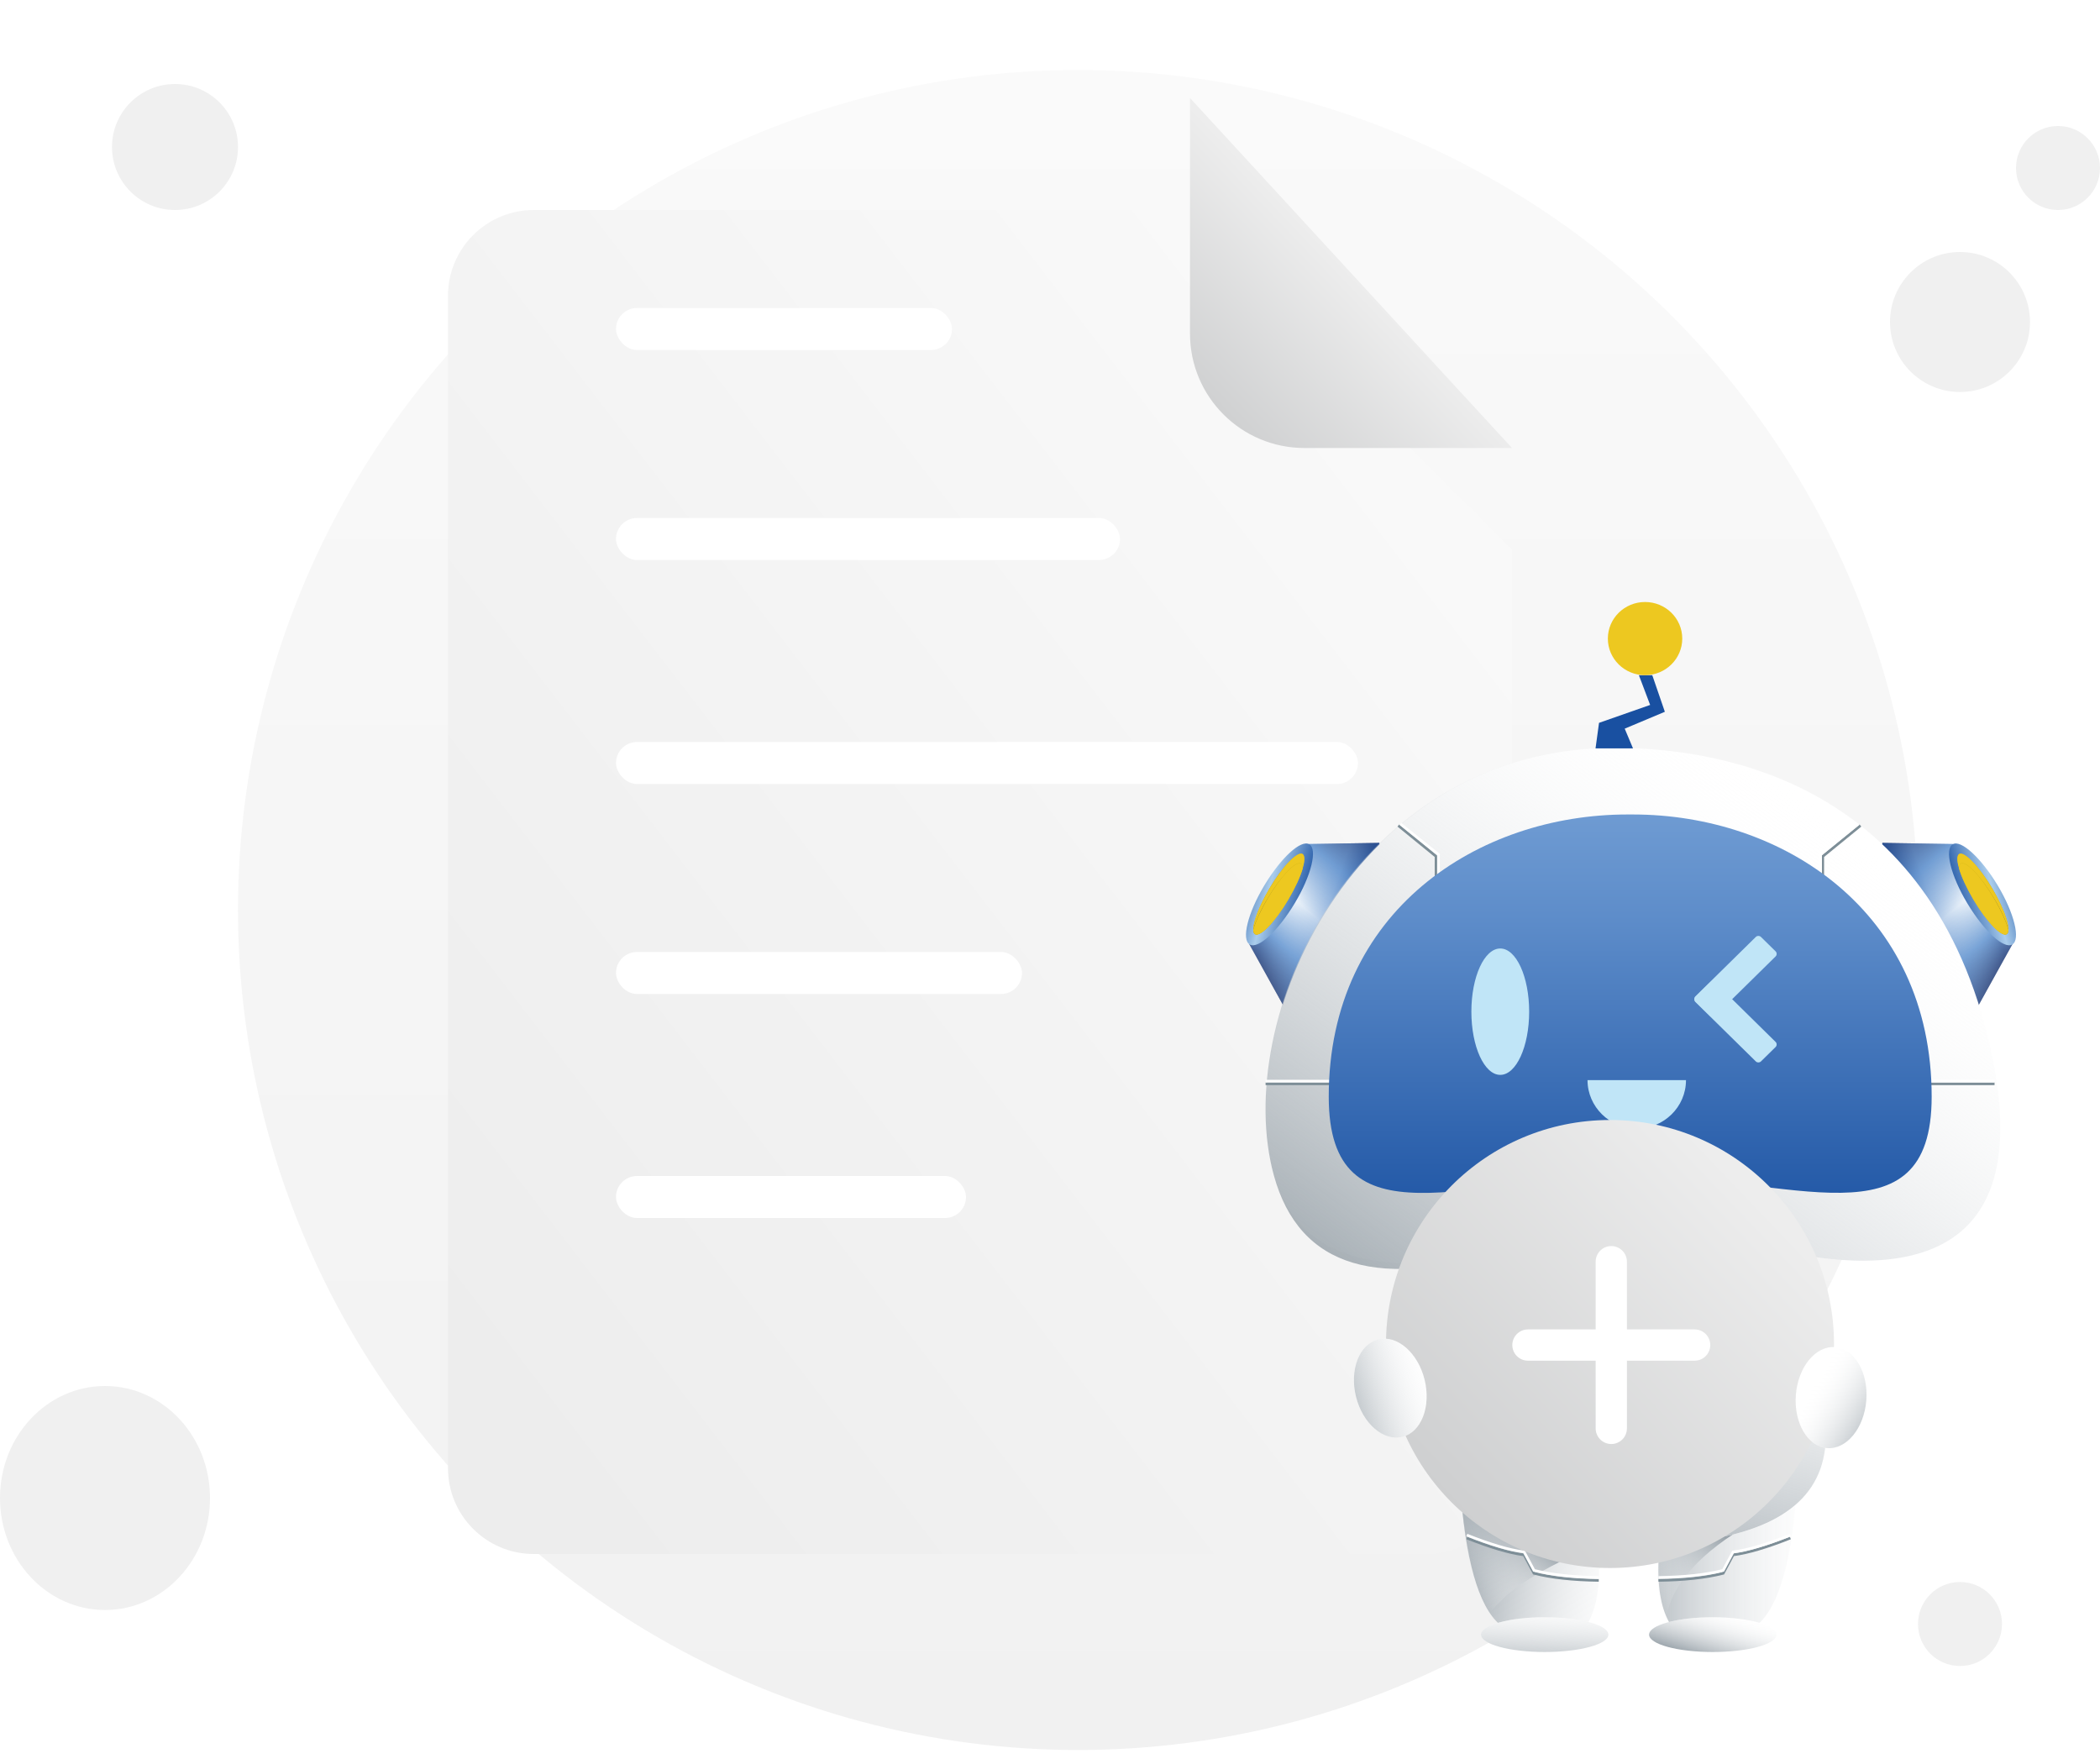 <svg xmlns="http://www.w3.org/2000/svg" xmlns:xlink="http://www.w3.org/1999/xlink" fill="none" version="1.1" width="150" height="126" viewBox="0 0 150 126"><defs><linearGradient x1="0.5" y1="0" x2="0.5" y2="1" id="master_svg0_917_061034"><stop offset="0%" stop-color="#FAFAFA" stop-opacity="1"/><stop offset="100%" stop-color="#F1F1F1" stop-opacity="1"/></linearGradient><filter id="master_svg1_15648_121370" filterUnits="objectBoundingBox" color-interpolation-filters="sRGB" x="-20" y="-12" width="116" height="136"><feFlood flood-opacity="0" result="BackgroundImageFix"/><feColorMatrix in="SourceAlpha" type="matrix" values="0 0 0 0 0 0 0 0 0 0 0 0 0 0 0 0 0 0 127 0"/><feOffset dy="8" dx="0"/><feGaussianBlur stdDeviation="5"/><feColorMatrix type="matrix" values="0 0 0 0 0 0 0 0 0 0 0 0 0 0 0 0 0 0 0.1 0"/><feBlend mode="normal" in2="BackgroundImageFix" result="effect1_dropShadow"/><feBlend mode="normal" in="SourceGraphic" in2="effect1_dropShadow" result="shape"/></filter><linearGradient x1="0.07" y1="0.925" x2="0.925" y2="0.091" id="master_svg2_15648_121372"><stop offset="0%" stop-color="#EDEDED" stop-opacity="1"/><stop offset="100%" stop-color="#FAFAFA" stop-opacity="1"/></linearGradient><linearGradient x1="0.5" y1="0.5" x2="0.085" y2="0.931" id="master_svg3_15648_053870"><stop offset="0%" stop-color="#EDEDED" stop-opacity="1"/><stop offset="100%" stop-color="#CECFD0" stop-opacity="1"/></linearGradient><linearGradient x1="0.139" y1="0.92" x2="0.842" y2="-0.032" id="master_svg4_15648_121334"><stop offset="0%" stop-color="#1E2A5D" stop-opacity="1"/><stop offset="25%" stop-color="#729ED4" stop-opacity="1"/><stop offset="49.01%" stop-color="#FFFFFF" stop-opacity="1"/><stop offset="77.97%" stop-color="#6896CF" stop-opacity="1"/><stop offset="100%" stop-color="#1E2A5D" stop-opacity="1"/></linearGradient><linearGradient x1="0.757" y1="0.559" x2="0.229" y2="0.316" id="master_svg5_15648_121331"><stop offset="0%" stop-color="#1950A1" stop-opacity="0.7"/><stop offset="42.33%" stop-color="#729ED4" stop-opacity="0.5"/><stop offset="100%" stop-color="#AACDEC" stop-opacity="0"/></linearGradient><linearGradient x1="0.866" y1="0.638" x2="-0.053" y2="0.292" id="master_svg6_15648_121319"><stop offset="0%" stop-color="#1950A1" stop-opacity="1"/><stop offset="54.46%" stop-color="#AACDEC" stop-opacity="1"/><stop offset="100%" stop-color="#1950A1" stop-opacity="1"/></linearGradient><linearGradient x1="0.823" y1="0.657" x2="0.171" y2="0.34" id="master_svg7_15648_121328"><stop offset="51.98%" stop-color="#DABB1A" stop-opacity="1"/><stop offset="100%" stop-color="#7C6D2A" stop-opacity="1"/></linearGradient><linearGradient x1="0.794" y1="0.655" x2="0.125" y2="0.296" id="master_svg8_15648_121323"><stop offset="51.98%" stop-color="#DABB1A" stop-opacity="1"/><stop offset="100%" stop-color="#7C6D2A" stop-opacity="1"/></linearGradient><linearGradient x1="0.858" y1="0.917" x2="0.156" y2="-0.035" id="master_svg9_15648_121300"><stop offset="0%" stop-color="#1E2A5D" stop-opacity="1"/><stop offset="25%" stop-color="#729ED4" stop-opacity="1"/><stop offset="49.01%" stop-color="#FFFFFF" stop-opacity="1"/><stop offset="77.97%" stop-color="#6896CF" stop-opacity="1"/><stop offset="100%" stop-color="#1E2A5D" stop-opacity="1"/></linearGradient><linearGradient x1="0.24" y1="0.556" x2="0.769" y2="0.313" id="master_svga_15648_121297"><stop offset="0%" stop-color="#1950A1" stop-opacity="0.7"/><stop offset="42.33%" stop-color="#729ED4" stop-opacity="0.5"/><stop offset="100%" stop-color="#AACDEC" stop-opacity="0"/></linearGradient><linearGradient x1="0.126" y1="0.633" x2="1.044" y2="0.287" id="master_svgb_15648_121312"><stop offset="0%" stop-color="#1950A1" stop-opacity="1"/><stop offset="54.46%" stop-color="#AACDEC" stop-opacity="1"/><stop offset="100%" stop-color="#1950A1" stop-opacity="1"/></linearGradient><linearGradient x1="0.171" y1="0.652" x2="0.822" y2="0.335" id="master_svgc_15648_121304"><stop offset="51.98%" stop-color="#DABB1A" stop-opacity="1"/><stop offset="100%" stop-color="#7C6D2A" stop-opacity="1"/></linearGradient><linearGradient x1="0.199" y1="0.649" x2="0.868" y2="0.289" id="master_svgd_15648_121308"><stop offset="51.98%" stop-color="#DABB1A" stop-opacity="1"/><stop offset="100%" stop-color="#7C6D2A" stop-opacity="1"/></linearGradient><linearGradient x1="1.238" y1="0.5" x2="-0.298" y2="0.5" id="master_svge_15648_121277"><stop offset="0%" stop-color="#FFFFFF" stop-opacity="0"/><stop offset="100%" stop-color="#8C979F" stop-opacity="1"/></linearGradient><linearGradient x1="0.926" y1="0.122" x2="0.055" y2="0.898" id="master_svgf_15648_121292"><stop offset="0%" stop-color="#FFFFFF" stop-opacity="0"/><stop offset="100%" stop-color="#8C979F" stop-opacity="1"/></linearGradient><linearGradient x1="-0.088" y1="0.831" x2="0.618" y2="-0.008" id="master_svgg_15648_121338"><stop offset="0%" stop-color="#FFFFFF" stop-opacity="0"/><stop offset="100%" stop-color="#8C979F" stop-opacity="1"/></linearGradient><linearGradient x1="1.213" y1="0.645" x2="-0.068" y2="0.441" id="master_svgh_15648_121252"><stop offset="0%" stop-color="#FFFFFF" stop-opacity="0"/><stop offset="100%" stop-color="#8C979F" stop-opacity="1"/></linearGradient><linearGradient x1="0.698" y1="-0.635" x2="0.262" y2="1.854" id="master_svgi_15648_121341"><stop offset="0%" stop-color="#FFFFFF" stop-opacity="0"/><stop offset="100%" stop-color="#8C979F" stop-opacity="1"/></linearGradient><linearGradient x1="0.015" y1="0.823" x2="0.467" y2="0.302" id="master_svgj_15648_121280"><stop offset="0%" stop-color="#FFFFFF" stop-opacity="0"/><stop offset="100%" stop-color="#8C979F" stop-opacity="1"/></linearGradient><linearGradient x1="0.873" y1="0.246" x2="0.042" y2="1.046" id="master_svgk_15648_121289"><stop offset="0%" stop-color="#FFFFFF" stop-opacity="0"/><stop offset="100%" stop-color="#8C979F" stop-opacity="1"/></linearGradient><linearGradient x1="0.749" y1="0.1" x2="0.274" y2="1.092" id="master_svgl_15648_121286"><stop offset="0%" stop-color="#FFFFFF" stop-opacity="0"/><stop offset="100%" stop-color="#8C979F" stop-opacity="1"/></linearGradient><linearGradient x1="0.143" y1="1.188" x2="0.658" y2="-0.066" id="master_svgm_15648_121255"><stop offset="0%" stop-color="#FFFFFF" stop-opacity="0"/><stop offset="100%" stop-color="#8C979F" stop-opacity="1"/></linearGradient><linearGradient x1="0.5" y1="1.003" x2="0.5" y2="-0.053" id="master_svgn_15648_121237"><stop offset="0%" stop-color="#1950A1" stop-opacity="1"/><stop offset="73.02%" stop-color="#5E8DCA" stop-opacity="1"/><stop offset="100%" stop-color="#729ED4" stop-opacity="1"/></linearGradient><radialGradient cx="0" cy="0" r="1" gradientUnits="userSpaceOnUse" id="master_svgo_15648_121268" gradientTransform="translate(116.199 100.858) rotate(0) scale(6.253 6.355)"><stop offset="68.81%" stop-color="#FFFFFF" stop-opacity="1"/><stop offset="100%" stop-color="#FFFFFF" stop-opacity="0"/></radialGradient><linearGradient x1="0.801" y1="0.102" x2="0.154" y2="0.953" id="master_svgp_15648_121265"><stop offset="0%" stop-color="#BFE4F3" stop-opacity="1"/><stop offset="46.29%" stop-color="#5282C3" stop-opacity="1"/><stop offset="100%" stop-color="#1950A1" stop-opacity="1"/></linearGradient><linearGradient x1="0.851" y1="0.199" x2="0.151" y2="0.867" id="master_svgq_15648_121357"><stop offset="0%" stop-color="#EDEDED" stop-opacity="1"/><stop offset="100%" stop-color="#CECFD0" stop-opacity="1"/></linearGradient><linearGradient x1="1.187" y1="0.5" x2="-0.495" y2="0.663" id="master_svgr_15648_121365"><stop offset="0%" stop-color="#FFFFFF" stop-opacity="0"/><stop offset="100%" stop-color="#8C979F" stop-opacity="1"/></linearGradient><linearGradient x1="0.708" y1="0.319" x2="-0.244" y2="1" id="master_svgs_15648_121352"><stop offset="0%" stop-color="#FFFFFF" stop-opacity="0"/><stop offset="100%" stop-color="#8C979F" stop-opacity="1"/></linearGradient></defs><g><g><ellipse cx="77" cy="65" rx="60" ry="60" fill="url(#master_svg0_917_061034)" fill-opacity="1"/></g><g><ellipse cx="140" cy="23" rx="5" ry="5" fill="#F0F0F0" fill-opacity="1"/></g><g><ellipse cx="7.5" cy="107" rx="7.5" ry="8" fill="#F0F0F0" fill-opacity="1"/></g><g><ellipse cx="12.5" cy="10.5" rx="4.5" ry="4.5" fill="#F0F0F0" fill-opacity="1"/></g><g><ellipse cx="147" cy="12" rx="3" ry="3" fill="#F0F0F0" fill-opacity="1"/></g><g><ellipse cx="140" cy="116" rx="3" ry="3" fill="#F0F0F0" fill-opacity="1"/></g><g><g filter="url(#master_svg1_15648_121370)"><path d="M32,96.871C32,100.256,34.744,103,38.129,103L101.871,103C105.256,103,108,100.256,108,96.871L108,31.253L83.68,7L38.129,7C34.744,7,32,9.744,32,13.129L32,96.871Z" fill="url(#master_svg2_15648_121372)" fill-opacity="1"/></g><g><path d="M85,7L85,23.828C85,28.341,88.659,32,93.172,32L108,32L85,7Z" fill="url(#master_svg3_15648_053870)" fill-opacity="1"/></g><g><rect x="44" y="22" width="24" height="3" rx="1.5" fill="#FFFFFF" fill-opacity="1"/></g><g><rect x="44" y="37" width="36" height="3" rx="1.5" fill="#FFFFFF" fill-opacity="1"/></g><g><rect x="44" y="68" width="29" height="3" rx="1.5" fill="#FFFFFF" fill-opacity="1"/></g><g><rect x="44" y="84" width="25" height="3" rx="1.5" fill="#FFFFFF" fill-opacity="1"/></g><g><rect x="44" y="53" width="53" height="3" rx="1.5" fill="#FFFFFF" fill-opacity="1"/></g></g><g><g><g><path d="M96.42,66.583Q98.867,62.766,98.523,60.208L93.476,60.283L89.233,67.448L91.66,71.811Q93.686,70.871,96.42,66.583Z" fill="url(#master_svg4_15648_121334)" fill-opacity="1"/></g><g><path d="M96.42,66.583Q99,62.427,98.523,60.208L93.476,60.283L89.233,67.448L91.66,71.811Q93.686,70.984,96.42,66.583Z" fill="url(#master_svg5_15648_121331)" fill-opacity="1"/></g><g><path d="M93.514,60.302C94.126,60.64,93.667,62.54,92.482,64.515C91.297,66.489,89.882,67.806,89.271,67.467C88.659,67.129,89.118,65.229,90.303,63.255C91.488,61.28,92.903,59.963,93.514,60.302Z" fill="url(#master_svg6_15648_121319)" fill-opacity="1"/></g><g><g><path d="M93.036,60.998C93.4,61.205,92.941,62.653,92.023,64.232C91.106,65.812,90.035,66.941,89.653,66.715C89.29,66.508,89.749,65.06,90.666,63.48C91.584,61.9,92.673,60.791,93.036,60.998Z" fill="url(#master_svg7_15648_121328)" fill-opacity="1"/></g><g><path d="M93.036,60.998C92.673,60.791,91.603,61.9,90.666,63.48C89.94,64.703,89.5,65.85,89.519,66.395C89.691,65.793,90.054,64.985,90.551,64.157C91.488,62.577,92.539,61.468,92.922,61.675C92.998,61.731,93.036,61.825,93.055,61.994C93.208,61.487,93.208,61.111,93.036,60.998Z" fill="#EDC820" fill-opacity="1"/></g><g><path d="M92.922,61.694C92.559,61.487,91.488,62.596,90.551,64.176C90.054,65.022,89.691,65.812,89.519,66.414C89.519,66.564,89.557,66.677,89.653,66.734C90.016,66.941,91.087,65.831,92.023,64.251C92.52,63.405,92.883,62.615,93.055,62.013C93.055,61.844,93.017,61.731,92.922,61.694Z" fill="url(#master_svg8_15648_121323)" fill-opacity="1"/></g><g><path d="M92.922,61.694C92.559,61.487,91.488,62.596,90.551,64.176C90.054,65.022,89.691,65.812,89.519,66.414C89.519,66.564,89.557,66.677,89.653,66.734C90.016,66.941,91.087,65.831,92.023,64.251C92.52,63.405,92.883,62.615,93.055,62.013C93.055,61.844,93.017,61.731,92.922,61.694Z" fill="#EDC820" fill-opacity="1"/></g></g></g><g><g><path d="M136.561,66.583Q134.114,62.766,134.458,60.208L139.505,60.283L143.748,67.448L141.321,71.811Q139.294,70.871,136.561,66.583Z" fill="url(#master_svg9_15648_121300)" fill-opacity="1"/></g><g><path d="M136.561,66.583Q133.981,62.427,134.458,60.208L139.505,60.283L143.748,67.448L141.321,71.811Q139.294,70.984,136.561,66.583Z" fill="url(#master_svga_15648_121297)" fill-opacity="1"/></g><g><path d="M139.486,60.302C138.874,60.64,139.333,62.54,140.518,64.515C141.703,66.489,143.118,67.806,143.729,67.467C144.341,67.129,143.882,65.229,142.697,63.255C141.512,61.28,140.078,59.963,139.486,60.302Z" fill="url(#master_svgb_15648_121312)" fill-opacity="1"/></g><g><g><path d="M139.944,60.998C139.581,61.205,140.04,62.653,140.957,64.232C141.894,65.812,142.945,66.922,143.328,66.715C143.691,66.508,143.232,65.06,142.315,63.48C141.378,61.9,140.308,60.791,139.944,60.998Z" fill="url(#master_svgc_15648_121304)" fill-opacity="1"/></g><g><path d="M139.944,60.998C140.308,60.791,141.378,61.9,142.315,63.48C143.041,64.703,143.481,65.85,143.461,66.395C143.289,65.793,142.926,64.985,142.429,64.157C141.493,62.577,140.441,61.468,140.059,61.675C139.983,61.731,139.944,61.825,139.925,61.994C139.772,61.487,139.772,61.111,139.944,60.998Z" fill="#EDC820" fill-opacity="1"/></g><g><path d="M140.059,61.694C140.422,61.487,141.493,62.596,142.429,64.176C142.926,65.022,143.289,65.812,143.461,66.414C143.461,66.564,143.423,66.677,143.328,66.734C142.965,66.941,141.894,65.831,140.957,64.251C140.46,63.405,140.097,62.615,139.925,62.013C139.944,61.844,139.983,61.731,140.059,61.694Z" fill="url(#master_svgd_15648_121308)" fill-opacity="1"/></g><g><path d="M140.059,61.694C140.422,61.487,141.493,62.596,142.429,64.176C142.926,65.022,143.289,65.812,143.461,66.414C143.461,66.564,143.423,66.677,143.328,66.734C142.965,66.941,141.894,65.831,140.957,64.251C140.46,63.405,140.097,62.615,139.925,62.013C139.944,61.844,139.983,61.731,140.059,61.694Z" fill="#EDC820" fill-opacity="1"/></g></g></g><g><path d="M128.437,104.873Q128.036,113.411,125.819,115.781C123.601,118.15,117.618,119.467,118.555,110.346" fill="#FFFFFF" fill-opacity="1"/></g><g><path d="M128.437,104.873Q128.036,113.411,125.819,115.781C123.601,118.15,117.618,119.467,118.555,110.346" fill="url(#master_svge_15648_121277)" fill-opacity="1"/></g><g><ellipse cx="122.34" cy="116.759" rx="4.549" ry="1.241" fill="#FFFFFF" fill-opacity="1"/></g><g><ellipse cx="122.34" cy="116.759" rx="4.549" ry="1.241" fill="url(#master_svgf_15648_121292)" fill-opacity="1"/></g><g><path d="M125.13,108.766Q119.664,111.907,119.014,115.518Q118.153,114.182,118.536,110.346C118.555,110.346,122.493,108.446,125.13,108.766Z" fill="url(#master_svgg_15648_121338)" fill-opacity="1"/></g><g><path d="M104.238,104.873Q104.639,113.411,106.857,115.781C109.074,118.15,115.057,119.467,114.12,110.346" fill="#FFFFFF" fill-opacity="1"/></g><g><path d="M104.238,104.873Q104.639,113.411,106.857,115.781C109.074,118.15,115.057,119.467,114.12,110.346" fill="url(#master_svgh_15648_121252)" fill-opacity="1"/></g><g><ellipse cx="110.336" cy="116.759" rx="4.549" ry="1.241" fill="#FFFFFF" fill-opacity="1"/></g><g><ellipse cx="110.336" cy="116.759" rx="4.549" ry="1.241" fill="url(#master_svgi_15648_121341)" fill-opacity="1"/></g><g><path d="M114.12,110.346Q108.175,112.791,106.436,115.217Q104.601,112.885,104.238,104.873Q109.475,107.845,114.12,110.346Z" fill="url(#master_svgj_15648_121280)" fill-opacity="1"/></g><g><path d="M124.289,88.662Q132.547,92.16,135.338,98.291C138.129,104.422,134.573,106.66,132.069,103.933Q129.393,105.832,129.928,102.485Q128.552,99.306,127.405,99.476" fill="#FFFFFF" fill-opacity="1"/></g><g><path d="M142.181,74.896C137.937,55.845,122.894,53.419,115.324,53.419C96.611,53.419,87.971,73.165,91.01,83.942C93.304,92.122,103.167,90.467,108.156,89.038Q93.648,110.327,116.663,110.327Q139.677,110.327,124.423,88.662C133.407,91.201,145.966,92.047,142.181,74.896Z" fill="#FFFFFF" fill-opacity="1"/></g><g><path d="M108.137,89.057Q93.725,93.89,90.991,83.96C87.952,72.902,96.611,53.419,115.324,53.419C122.894,53.419,137.957,55.826,142.181,74.896C145.985,92.047,133.426,91.201,124.404,88.662Q121.174,88.154,116.28,88.154Q111.444,88.154,108.137,89.057Z" fill="url(#master_svgk_15648_121289)" fill-opacity="1"/></g><g><path d="M124.347,88.681Q139.581,110.346,116.586,110.346Q93.591,110.346,108.099,89.057L112.878,85.202L119.644,85.202L124.347,88.681Z" fill="url(#master_svgl_15648_121286)" fill-opacity="1"/></g><g><path d="M113.967,53.456L114.216,51.632L117.867,50.353L117.064,48.228L118.02,48.228L118.918,50.842L116.051,52.046L116.643,53.456" fill="#1950A1" fill-opacity="1"/></g><g><ellipse cx="117.504" cy="45.614" rx="2.657" ry="2.614" fill="#EDC820" fill-opacity="1"/></g><g><path d="M116.433,101.245Q126.494,101.245,129.135,99.728L129.039,99.562Q126.443,101.054,116.433,101.054Q106.423,101.054,103.807,99.562L103.712,99.728Q106.372,101.245,116.433,101.245Z" fill-rule="evenodd" fill="#7D8E97" fill-opacity="1"/></g><g><path d="M116.433,101.095Q126.494,101.095,129.135,99.578L129.039,99.411Q126.443,100.903,116.433,100.903Q106.423,100.903,103.807,99.411L103.712,99.578Q106.372,101.095,116.433,101.095Z" fill-rule="evenodd" fill="#FFFFFF" fill-opacity="1"/></g><g><path d="M124.347,88.681Q109.762,90.166,103.989,98.216Q105.232,93.006,108.08,89.057Q110.737,88.286,116.452,88.154Q120.868,88.041,124.347,88.681Z" fill="url(#master_svgm_15648_121255)" fill-opacity="1"/></g><g><path d="M109.547,112.47Q111.412,112.943,114.195,112.98L114.198,112.789Q111.468,112.752,109.635,112.294L108.925,110.971L108.875,110.965Q107.358,110.779,104.808,109.768L104.738,109.946Q107.269,110.95,108.803,111.149L109.506,112.459L109.547,112.47Z" fill-rule="evenodd" fill="#7D8E97" fill-opacity="1"/></g><g><path d="M109.547,112.263Q111.412,112.736,114.195,112.774L114.198,112.582Q111.468,112.545,109.635,112.087L108.925,110.764L108.875,110.758Q107.358,110.572,104.808,109.561L104.738,109.739Q107.269,110.743,108.803,110.942L109.506,112.253L109.547,112.263Z" fill-rule="evenodd" fill="#FFFFFF" fill-opacity="1"/></g><g><path d="M123.021,112.294Q121.188,112.752,118.458,112.789L118.461,112.98Q121.244,112.943,123.109,112.47L123.15,112.459L123.853,111.149Q125.386,110.95,127.918,109.946L127.848,109.768Q125.298,110.779,123.781,110.965L123.731,110.971L123.021,112.294Z" fill-rule="evenodd" fill="#7D8E97" fill-opacity="1"/></g><g><path d="M123.021,112.087Q121.188,112.545,118.458,112.582L118.461,112.774Q121.244,112.736,123.109,112.263L123.15,112.253L123.853,110.942Q125.386,110.743,127.918,109.739L127.848,109.561Q125.298,110.572,123.781,110.758L123.731,110.764L123.021,112.087Z" fill-rule="evenodd" fill="#FFFFFF" fill-opacity="1"/></g><g><path d="M102.479,61.212L102.479,63.198L102.671,63.198L102.671,61.122L99.94,58.892L99.819,59.041L102.479,61.212Z" fill-rule="evenodd" fill="#7D8E97" fill-opacity="1"/></g><g><path d="M102.651,61.081L102.651,63.066L102.843,63.066L102.843,60.989L100.093,58.779L99.972,58.928L102.651,61.081Z" fill-rule="evenodd" fill="#FFFFFF" fill-opacity="1"/></g><g><path d="M130.1,61.122L130.1,63.198L130.292,63.198L130.292,61.212L132.952,59.041L132.83,58.892L130.1,61.122Z" fill-rule="evenodd" fill="#7D8E97" fill-opacity="1"/></g><g><path d="M129.947,60.99L129.947,63.066L130.139,63.066L130.139,61.081L132.798,58.928L132.678,58.779L129.947,60.99Z" fill-rule="evenodd" fill="#FFFFFF" fill-opacity="1"/></g><g><line x1="90.399" y1="77.414" x2="97.433" y2="77.414" fill-opacity="0" stroke-opacity="1" stroke="#7D8E97" fill="none" stroke-width="0.192"/></g><g><line x1="90.399" y1="77.226" x2="97.433" y2="77.226" fill-opacity="0" stroke-opacity="1" stroke="#FFFFFF" fill="none" stroke-width="0.192"/></g><g><line x1="135.414" y1="77.414" x2="142.468" y2="77.414" fill-opacity="0" stroke-opacity="1" stroke="#7D8E97" fill="none" stroke-width="0.192"/></g><g><line x1="135.414" y1="77.226" x2="142.468" y2="77.226" fill-opacity="0" stroke-opacity="1" stroke="#FFFFFF" fill="none" stroke-width="0.192"/></g><g><path d="M116.376,83.979C105.002,83.979,94.91,89.132,94.91,78.337C94.91,65.041,105.614,58.177,116.242,58.177L116.643,58.177C127.271,58.177,137.976,65.041,137.976,78.337C137.976,89.113,127.883,83.979,116.51,83.979L116.376,83.979Z" fill="url(#master_svgn_15648_121237)" fill-opacity="1"/></g><g><g><ellipse cx="107.162" cy="72.263" rx="2.064" ry="4.514" fill="#C0E5F7" fill-opacity="1"/></g><g><path d="M122.149,72.564L121.097,71.529C121.002,71.435,121.002,71.266,121.097,71.172L125.417,66.922C125.513,66.828,125.685,66.828,125.78,66.922L126.832,67.956C126.927,68.05,126.927,68.219,126.832,68.313L122.512,72.564C122.397,72.658,122.244,72.658,122.149,72.564Z" fill="#C0E5F7" fill-opacity="1"/></g><g><path d="M121.097,71.21L122.149,70.175C122.244,70.081,122.416,70.081,122.512,70.175L126.832,74.426C126.927,74.52,126.927,74.689,126.832,74.783L125.78,75.817C125.685,75.911,125.513,75.911,125.417,75.817L121.097,71.567C121.002,71.473,121.002,71.304,121.097,71.21Z" fill="#C0E5F7" fill-opacity="1"/></g><g><path d="M120.428,77.152C120.428,79.071,118.842,80.613,116.911,80.613C114.98,80.613,113.394,79.052,113.394,77.152L120.428,77.152Z" fill="#C0E5F7" fill-opacity="1"/></g></g><g><g style="opacity:0.21;"><ellipse cx="116.165" cy="100.999" rx="6.251" ry="6.15" fill="url(#master_svgo_15648_121268)" fill-opacity="1"/></g><g><ellipse cx="116.165" cy="101.149" rx="4.263" ry="4.194" fill="#0F7CC0" fill-opacity="1"/></g><g><g><path d="M116.166,105.625C113.662,105.625,111.635,103.632,111.635,101.168C111.635,98.705,113.662,96.711,116.166,96.711C118.67,96.711,120.696,98.705,120.696,101.168C120.696,103.632,118.67,105.625,116.166,105.625ZM116.166,97.219C113.948,97.219,112.151,98.987,112.151,101.168C112.151,103.35,113.948,105.118,116.166,105.118C118.383,105.118,120.18,103.35,120.18,101.168C120.18,98.987,118.364,97.219,116.166,97.219Z" fill="url(#master_svgp_15648_121265)" fill-opacity="1"/></g></g><g><g><path d="M116.166,105.099C113.948,105.099,112.151,103.331,112.151,101.149C112.151,98.968,113.948,97.2,116.166,97.2C118.383,97.2,120.18,98.968,120.18,101.149C120.18,103.331,118.383,105.099,116.166,105.099ZM116.166,97.651C114.216,97.651,112.61,99.212,112.61,101.149C112.61,103.068,114.197,104.647,116.166,104.647C118.134,104.647,119.721,103.086,119.721,101.149C119.721,99.212,118.115,97.651,116.166,97.651Z" fill="#125597" fill-opacity="1"/></g></g><g><g><g><path d="M114.827,99.043C114.942,99.005,115,99.024,115,99.137L114.904,99.306L116.185,99.306C116.299,99.382,116.299,99.438,116.185,99.513L115.497,99.513L115.497,100.059L116.261,100.059C116.357,100.134,116.357,100.19,116.261,100.265L115.573,100.265C115.841,100.529,116.108,100.792,116.338,101.037C116.338,101.149,116.28,101.187,116.166,101.131C115.917,100.886,115.669,100.642,115.439,100.416C115.229,100.83,114.885,101.112,114.369,101.3C114.235,101.3,114.197,101.243,114.273,101.131C114.866,100.867,115.21,100.566,115.267,100.247L114.331,100.247C114.235,100.171,114.235,100.115,114.331,100.04L115.286,100.04L115.286,99.494L114.808,99.494C114.675,99.701,114.56,99.833,114.464,99.908C114.35,99.927,114.292,99.889,114.292,99.777C114.407,99.664,114.598,99.419,114.827,99.043ZM115.057,101.3L117.389,101.3C117.637,101.3,117.752,101.413,117.733,101.638L117.733,102.654C117.752,102.898,117.637,103.011,117.389,102.992L115.057,102.992C114.827,103.011,114.713,102.898,114.713,102.654L114.713,101.638C114.732,101.431,114.847,101.319,115.057,101.3ZM117.332,101.507L115.133,101.507C115,101.507,114.923,101.582,114.923,101.714L114.923,102.052L117.542,102.052L117.542,101.714C117.561,101.582,117.484,101.507,117.332,101.507ZM117.542,102.24L114.923,102.24L114.923,102.579C114.923,102.729,115,102.804,115.133,102.786L117.332,102.786C117.484,102.804,117.561,102.748,117.542,102.579L117.542,102.24ZM116.777,99.25L117.733,99.25C117.981,99.25,118.096,99.363,118.077,99.588L118.077,100.642C118.096,100.905,117.981,101.037,117.733,101.018L116.777,101.018C116.548,101.037,116.433,100.924,116.433,100.679L116.433,99.588C116.452,99.363,116.567,99.25,116.777,99.25ZM117.676,99.438L116.854,99.438C116.72,99.438,116.643,99.513,116.643,99.645L116.643,100.585C116.643,100.736,116.72,100.811,116.854,100.792L117.676,100.792C117.829,100.811,117.905,100.754,117.886,100.585L117.886,99.645C117.905,99.513,117.829,99.438,117.676,99.438Z" fill="#C0E5F7" fill-opacity="1"/></g><g><path d="M114.999,103.105C114.904,103.105,114.808,103.068,114.732,103.011C114.655,102.936,114.598,102.823,114.598,102.654L114.598,101.638C114.636,101.375,114.789,101.225,115.038,101.206L115.057,101.206L116.032,101.206L115.42,100.604C115.191,100.961,114.847,101.243,114.369,101.413L114.33,101.413C114.216,101.413,114.139,101.375,114.101,101.319C114.063,101.262,114.082,101.187,114.12,101.093L114.139,101.074L114.178,101.055C114.655,100.83,114.961,100.604,115.076,100.378L114.254,100.378L114.235,100.36C114.158,100.303,114.12,100.247,114.12,100.171C114.12,100.096,114.158,100.04,114.235,99.983C114.178,99.946,114.158,99.871,114.158,99.795L114.158,99.739L114.197,99.701C114.33,99.588,114.502,99.363,114.732,98.987L114.751,98.949L114.789,98.93C114.885,98.893,114.961,98.893,115.019,98.93C115.076,98.968,115.095,99.024,115.095,99.118L115.095,99.156L115.076,99.194L116.185,99.194L116.204,99.212C116.299,99.269,116.338,99.325,116.338,99.4C116.338,99.476,116.299,99.532,116.204,99.588L116.185,99.607L115.573,99.607L115.573,99.946L116.261,99.946L116.28,99.965C116.299,99.983,116.299,99.983,116.318,100.002L116.318,99.57C116.338,99.288,116.51,99.137,116.758,99.137L117.714,99.137C117.867,99.137,118,99.175,118.077,99.269C118.153,99.344,118.173,99.457,118.173,99.588L118.173,100.623C118.192,100.792,118.153,100.924,118.058,100.999C117.981,101.074,117.867,101.112,117.714,101.093L116.758,101.093C116.624,101.112,116.51,101.074,116.433,100.999C116.357,100.924,116.299,100.811,116.299,100.642L116.299,100.284C116.28,100.303,116.28,100.303,116.261,100.322L116.242,100.341L115.764,100.341C115.974,100.548,116.165,100.755,116.338,100.943L116.357,100.98L116.357,101.018C116.357,101.093,116.338,101.149,116.299,101.187L117.351,101.187C117.504,101.187,117.637,101.225,117.714,101.319C117.79,101.394,117.809,101.507,117.809,101.638L117.809,102.635C117.828,102.786,117.79,102.898,117.714,102.974C117.637,103.049,117.523,103.087,117.351,103.068L115.019,103.068C115.038,103.105,115.019,103.105,114.999,103.105ZM114.827,102.654C114.827,102.729,114.847,102.823,114.885,102.861C114.923,102.88,114.961,102.898,115.019,102.898C114.98,102.898,114.942,102.88,114.904,102.842C114.866,102.804,114.827,102.729,114.827,102.654ZM117.446,102.898C117.504,102.898,117.561,102.898,117.599,102.861C117.637,102.823,117.637,102.767,117.637,102.71C117.637,102.767,117.599,102.804,117.58,102.842C117.542,102.861,117.504,102.88,117.446,102.898ZM115.019,102.353L115.019,102.598Q115.019,102.654,115.038,102.692Q115.057,102.71,115.095,102.692L117.312,102.692Q117.389,102.692,117.408,102.692Q117.427,102.673,117.408,102.616L117.408,102.372L115.019,102.372L115.019,102.353ZM115.019,101.939L117.427,101.939L117.427,101.695Q117.427,101.638,117.427,101.62C117.427,101.601,117.389,101.601,117.331,101.601L115.133,101.601C115.057,101.601,115.038,101.62,115.038,101.695L115.038,101.939L115.019,101.939ZM115.057,101.413C114.904,101.432,114.827,101.507,114.808,101.657L114.808,101.676C114.827,101.507,114.923,101.432,115.057,101.413ZM117.389,101.413C117.484,101.413,117.542,101.45,117.58,101.507C117.599,101.544,117.618,101.582,117.637,101.62C117.637,101.544,117.618,101.507,117.599,101.469C117.561,101.413,117.465,101.413,117.389,101.413ZM115.038,100.754C114.885,100.905,114.675,101.037,114.407,101.168C114.675,101.055,114.885,100.924,115.038,100.754ZM116.529,100.66C116.529,100.736,116.548,100.83,116.586,100.867C116.624,100.886,116.662,100.905,116.72,100.905C116.682,100.905,116.643,100.886,116.605,100.849C116.586,100.811,116.548,100.736,116.529,100.66ZM117.79,100.905C117.867,100.905,117.905,100.886,117.943,100.867C117.981,100.83,117.981,100.773,118,100.717C118,100.773,117.962,100.811,117.943,100.849C117.886,100.867,117.848,100.886,117.79,100.905ZM115.382,100.247L115.955,100.811C115.802,100.642,115.649,100.491,115.477,100.322L115.363,100.209L115.344,100.266C115.324,100.322,115.324,100.36,115.286,100.416C115.286,100.397,115.305,100.378,115.305,100.36L115.382,100.247ZM116.854,99.551C116.777,99.551,116.758,99.57,116.758,99.645L116.758,100.585Q116.758,100.642,116.777,100.679Q116.796,100.698,116.834,100.679L117.676,100.679Q117.752,100.679,117.771,100.679Q117.79,100.66,117.771,100.604L117.771,99.645Q117.771,99.588,117.771,99.57C117.771,99.551,117.733,99.551,117.676,99.551L116.854,99.551ZM114.56,99.946L115.152,99.946L115.152,99.607L114.827,99.607C114.732,99.758,114.636,99.871,114.56,99.946ZM114.713,99.419C114.579,99.607,114.483,99.739,114.388,99.833Q114.388,99.833,114.407,99.833C114.464,99.777,114.56,99.683,114.713,99.476L114.751,99.438L114.713,99.438L114.713,99.419ZM116.777,99.344C116.662,99.344,116.567,99.382,116.529,99.588L116.529,99.607C116.548,99.457,116.643,99.363,116.777,99.344ZM117.733,99.344C117.828,99.344,117.886,99.382,117.924,99.438C117.943,99.476,117.962,99.513,117.981,99.551C117.981,99.476,117.962,99.438,117.943,99.4C117.905,99.363,117.809,99.344,117.733,99.344Z" fill="#C0E5F7" fill-opacity="1"/></g></g></g></g></g><g><g><ellipse cx="115" cy="96" rx="16" ry="16" fill="url(#master_svgq_15648_121357)" fill-opacity="1"/></g><g><path d="M116.209,90.121Q116.209,90.066,116.203,90.012Q116.198,89.957,116.187,89.903Q116.176,89.849,116.16,89.797Q116.145,89.744,116.124,89.694Q116.103,89.643,116.077,89.595Q116.051,89.546,116.02,89.501Q115.99,89.455,115.955,89.413Q115.92,89.37,115.882,89.332Q115.843,89.293,115.8,89.258Q115.758,89.223,115.712,89.193Q115.667,89.162,115.618,89.136Q115.57,89.111,115.519,89.09Q115.469,89.069,115.416,89.053Q115.364,89.037,115.31,89.026Q115.256,89.015,115.202,89.01Q115.147,89.005,115.092,89.005Q115.037,89.005,114.983,89.01Q114.928,89.015,114.874,89.026Q114.821,89.037,114.768,89.053Q114.716,89.069,114.665,89.09Q114.614,89.111,114.566,89.136Q114.518,89.162,114.472,89.193Q114.426,89.223,114.384,89.258Q114.342,89.293,114.303,89.332Q114.264,89.37,114.229,89.413Q114.195,89.455,114.164,89.501Q114.134,89.546,114.108,89.595Q114.082,89.643,114.061,89.694Q114.04,89.744,114.024,89.797Q114.008,89.849,113.997,89.903Q113.987,89.957,113.981,90.012Q113.976,90.066,113.976,90.121L113.976,94.958L109.139,94.958Q109.084,94.958,109.029,94.964Q108.975,94.969,108.921,94.98Q108.867,94.99,108.815,95.006Q108.762,95.022,108.712,95.043Q108.661,95.064,108.613,95.09Q108.564,95.116,108.519,95.146Q108.473,95.177,108.431,95.212Q108.388,95.246,108.349,95.285Q108.311,95.324,108.276,95.366Q108.241,95.409,108.211,95.454Q108.18,95.5,108.154,95.548Q108.128,95.597,108.107,95.647Q108.086,95.698,108.071,95.75Q108.055,95.803,108.044,95.857Q108.033,95.91,108.028,95.965Q108.023,96.02,108.023,96.074Q108.023,96.129,108.028,96.184Q108.033,96.238,108.044,96.292Q108.055,96.346,108.071,96.398Q108.086,96.451,108.107,96.502Q108.128,96.552,108.154,96.601Q108.18,96.649,108.211,96.695Q108.241,96.74,108.276,96.783Q108.311,96.825,108.349,96.864Q108.388,96.903,108.431,96.937Q108.473,96.972,108.519,97.003Q108.564,97.033,108.613,97.059Q108.661,97.085,108.712,97.106Q108.762,97.127,108.815,97.143Q108.867,97.159,108.921,97.169Q108.975,97.18,109.029,97.185Q109.084,97.191,109.139,97.191L113.976,97.191L113.976,102.028Q113.976,102.083,113.981,102.137Q113.987,102.192,113.997,102.246Q114.008,102.299,114.024,102.352Q114.04,102.404,114.061,102.455Q114.082,102.506,114.108,102.554Q114.134,102.602,114.164,102.648Q114.195,102.694,114.229,102.736Q114.264,102.778,114.303,102.817Q114.342,102.856,114.384,102.891Q114.426,102.926,114.472,102.956Q114.518,102.987,114.566,103.012Q114.614,103.038,114.665,103.059Q114.716,103.08,114.768,103.096Q114.821,103.112,114.874,103.123Q114.928,103.133,114.983,103.139Q115.037,103.144,115.092,103.144Q115.147,103.144,115.202,103.139Q115.256,103.133,115.31,103.123Q115.364,103.112,115.416,103.096Q115.469,103.08,115.519,103.059Q115.57,103.038,115.618,103.012Q115.667,102.987,115.712,102.956Q115.758,102.926,115.8,102.891Q115.843,102.856,115.882,102.817Q115.92,102.778,115.955,102.736Q115.99,102.694,116.02,102.648Q116.051,102.602,116.077,102.554Q116.103,102.506,116.124,102.455Q116.145,102.404,116.16,102.352Q116.176,102.299,116.187,102.246Q116.198,102.192,116.203,102.137Q116.209,102.083,116.209,102.028L116.209,97.191L121.046,97.191Q121.101,97.191,121.155,97.185Q121.21,97.18,121.264,97.169Q121.317,97.159,121.37,97.143Q121.422,97.127,121.473,97.106Q121.524,97.085,121.572,97.059Q121.62,97.033,121.666,97.003Q121.712,96.972,121.754,96.937Q121.796,96.903,121.835,96.864Q121.874,96.825,121.909,96.783Q121.943,96.74,121.974,96.695Q122.004,96.649,122.03,96.601Q122.056,96.552,122.077,96.502Q122.098,96.451,122.114,96.398Q122.13,96.346,122.141,96.292Q122.151,96.238,122.157,96.184Q122.162,96.129,122.162,96.074Q122.162,96.02,122.157,95.965Q122.151,95.91,122.141,95.857Q122.13,95.803,122.114,95.75Q122.098,95.698,122.077,95.647Q122.056,95.597,122.03,95.548Q122.004,95.5,121.974,95.454Q121.943,95.409,121.909,95.366Q121.874,95.324,121.835,95.285Q121.796,95.246,121.754,95.212Q121.712,95.177,121.666,95.146Q121.62,95.116,121.572,95.09Q121.524,95.064,121.473,95.043Q121.422,95.022,121.37,95.006Q121.317,94.99,121.264,94.98Q121.21,94.969,121.155,94.964Q121.101,94.958,121.046,94.958L116.209,94.958L116.209,90.121Z" fill-rule="evenodd" fill="#FFFFFF" fill-opacity="1"/></g></g><g transform="matrix(0.971,-0.24,0.24,0.971,-20.311,25.895)"><ellipse cx="98.523" cy="99.797" rx="2.523" ry="3.585" fill="#FFFFFF" fill-opacity="1"/><ellipse cx="98.523" cy="99.797" rx="2.523" ry="3.585" fill="url(#master_svgr_15648_121365)" fill-opacity="1"/></g><g transform="matrix(-0.997,-0.079,-0.079,0.997,274.408,10.868)"><ellipse cx="136.124" cy="100.016" rx="2.523" ry="3.617" fill="#FFFFFF" fill-opacity="1"/><ellipse cx="136.124" cy="100.016" rx="2.523" ry="3.617" fill="url(#master_svgs_15648_121352)" fill-opacity="1"/></g></g></svg>